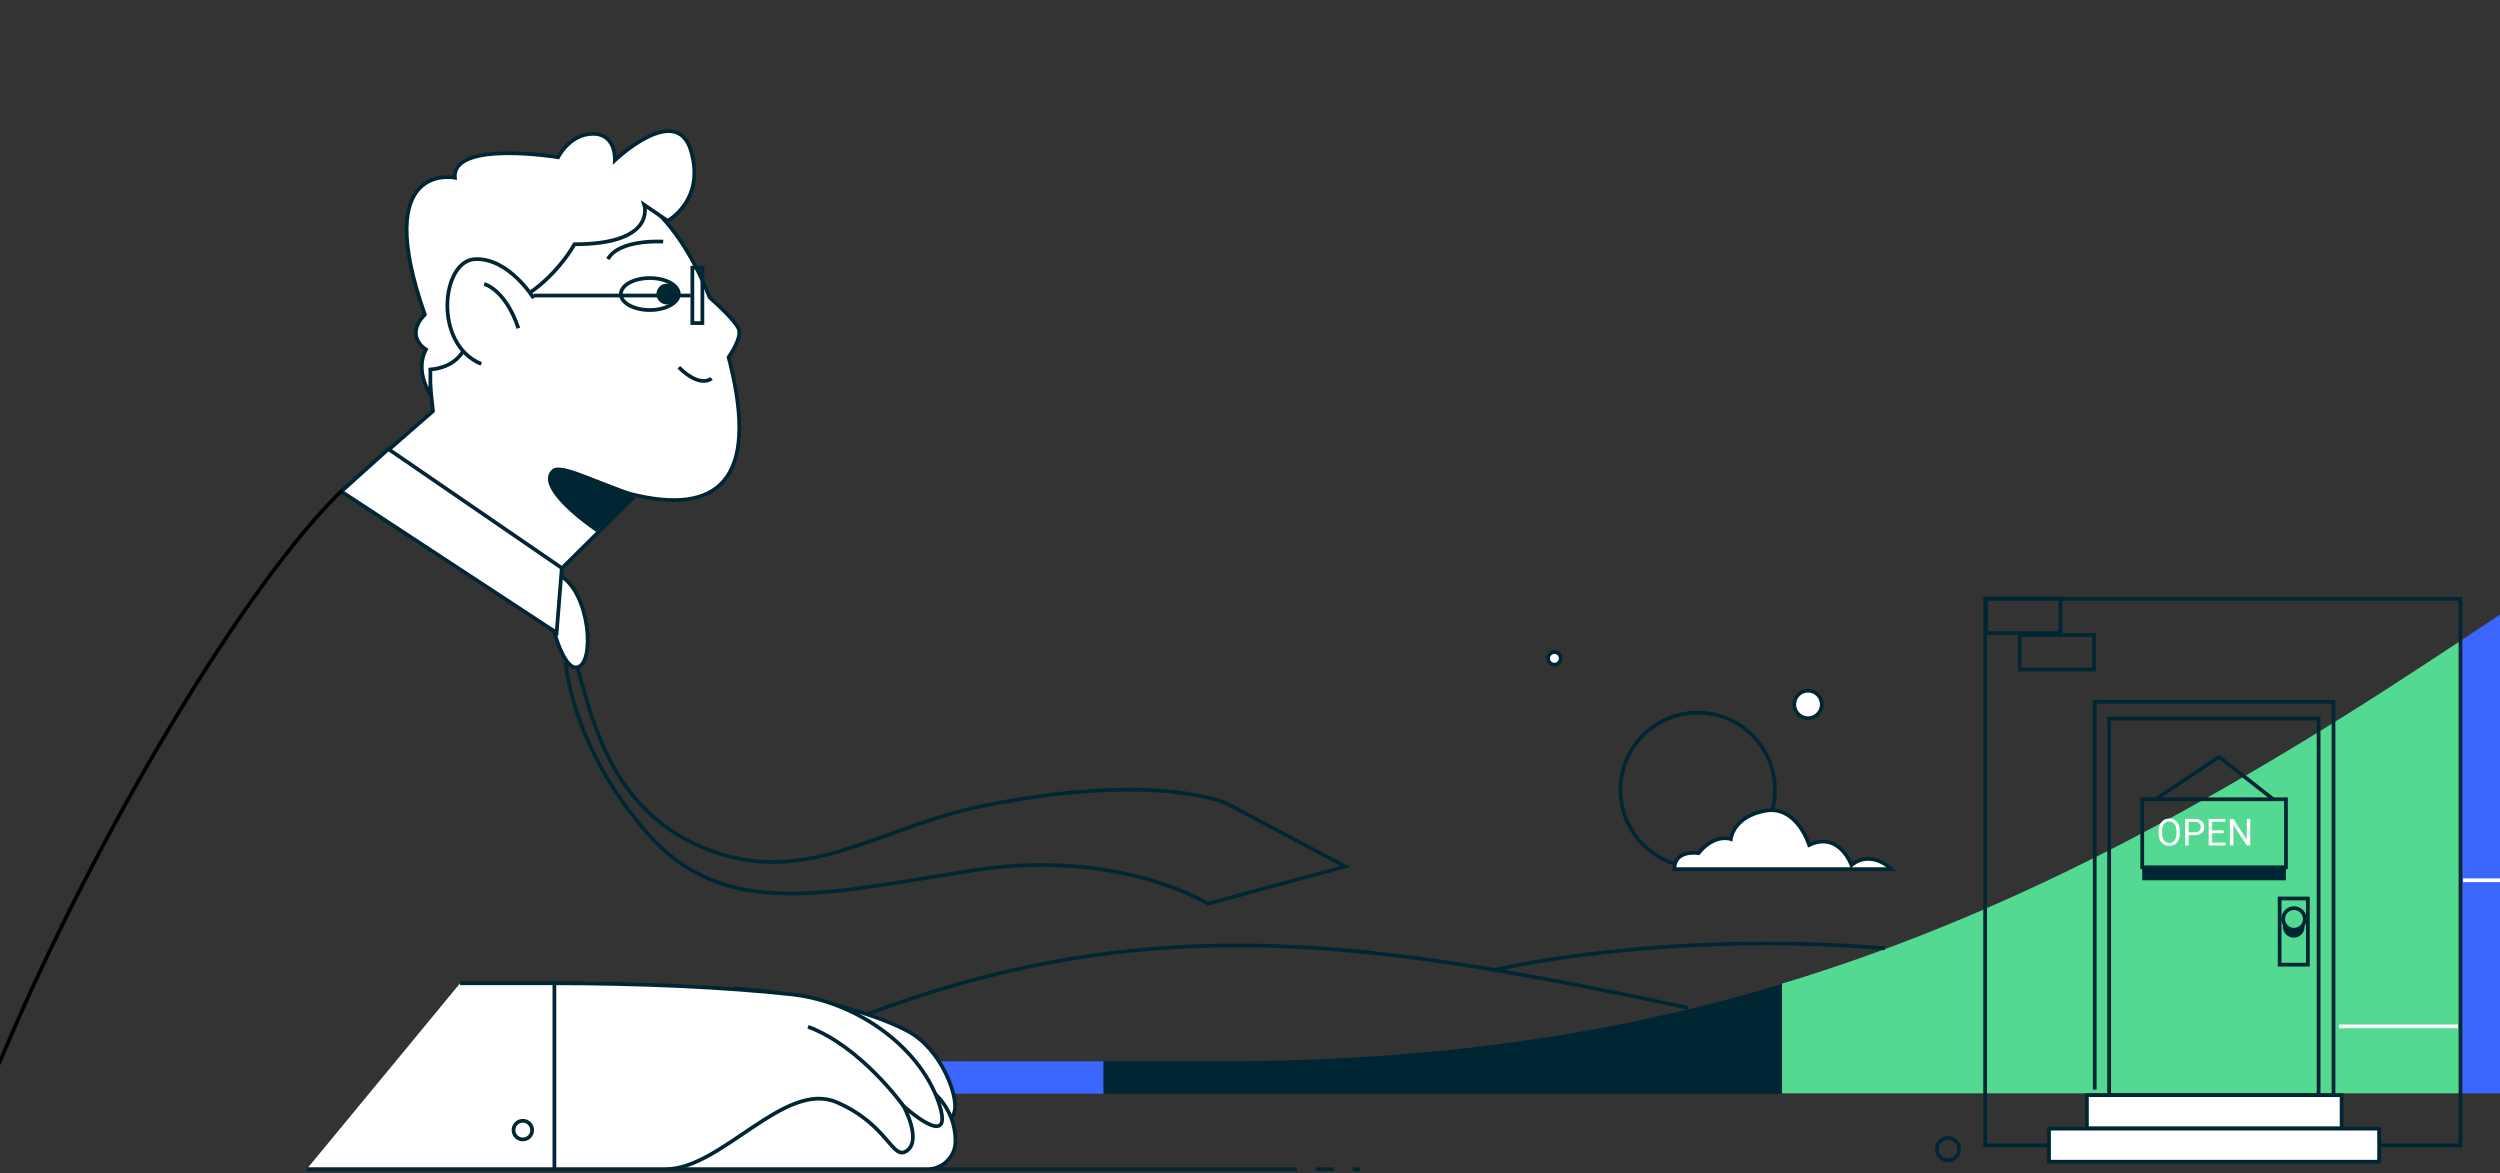 <svg width="375" height="176" viewBox="0 0 375 176" fill="none" xmlns="http://www.w3.org/2000/svg"><rect x="0" y="0" width="375" height="176" fill="#333333" stroke="none"/><g clip-path="url(#a)"><path d="M112.459 159.2v4.851h53.082V159.2h-53.082z" fill="#3C67FF"/><path d="M182.639 159.2h-17.1v4.851h101.764v-16.449c-26.012 7.806-53.193 11.598-84.664 11.598z" fill="#002633"/><path d="M365.339 98.586c-34.98 23.086-65.67 39.201-98.032 48.959v16.45h101.764V96.133c-1.225.78-2.451 1.617-3.732 2.453z" fill="#53D991"/><path d="M369.068 163.995h98.757V41.041c-31.137 8.197-55.7 26.543-98.757 55.092v67.862z" fill="#3C67FF"/><path d="M369.07 89.831h-71.297v81.97h71.297v-81.97z" stroke="#002633" stroke-width=".561" stroke-miterlimit="10"/><path d="M347.788 107.787h-31.415v56.487h31.415v-56.487z" stroke="#002633" stroke-width=".561" stroke-miterlimit="10"/><path d="M351.244 164.274h-38.211v4.963h38.211v-4.963zm5.625 5.019h-49.517v4.963h49.517v-4.963z" fill="#fff" stroke="#002633" stroke-width=".561" stroke-miterlimit="10"/><path d="M344.063 139.46a1.617 1.617 0 1 0-.003-3.233 1.617 1.617 0 0 0 .003 3.233z" stroke="#002633" stroke-width=".561" stroke-miterlimit="10"/><path d="M346.179 134.774h-4.234v9.926h4.234v-9.926z" stroke="#002633" stroke-width=".561" stroke-miterlimit="10"/><path d="M345.678 138.958a1.617 1.617 0 1 1-3.231 0c0-.892.724.502 1.616.502.891 0 1.615-1.394 1.615-.502z" fill="#002633"/><path d="M314.207 163.438v-58.16h35.815v58.996" stroke="#002633" stroke-width=".561" stroke-miterlimit="10"/><path d="M342.89 119.889h-21.556v10.204h21.556v-10.204z" stroke="#002633" stroke-width=".561" stroke-miterlimit="10"/><path d="M326.985 124.962c0 .39-.066.731-.197 1.023a1.504 1.504 0 0 1-.557.665 1.535 1.535 0 0 1-.842.229c-.313 0-.591-.076-.833-.229a1.555 1.555 0 0 1-.566-.66 2.393 2.393 0 0 1-.205-.993v-.287c0-.383.067-.721.2-1.015.133-.293.32-.518.563-.673.244-.156.522-.235.836-.235.318 0 .599.078.841.233.244.153.432.376.563.67.131.292.197.632.197 1.02v.252zm-.522-.257c0-.473-.095-.834-.284-1.086-.19-.254-.455-.38-.795-.38a.93.93 0 0 0-.785.38c-.189.252-.286.602-.292 1.05v.293c0 .458.096.818.287 1.08a.934.934 0 0 0 .795.391c.339 0 .601-.123.787-.369.186-.248.282-.603.287-1.064v-.295zm1.833.56v1.559h-.524v-3.982h1.467c.435 0 .776.111 1.022.334.248.222.371.517.371.883 0 .386-.12.685-.363.894-.24.208-.586.312-1.035.312h-.938zm0-.429h.943c.28 0 .495-.065.645-.197.149-.133.224-.325.224-.574a.75.75 0 0 0-.224-.569c-.15-.142-.354-.217-.615-.222h-.973v1.562zm5.255.148h-1.724v1.411h2.002v.429h-2.527v-3.982h2.5v.432h-1.975v1.28h1.724v.43zm3.989 1.84h-.528l-2.002-3.068v3.068h-.528v-3.982h.528l2.008 3.083v-3.083h.522v3.982z" fill="#fff"/><path d="M342.89 130.093h-21.556v1.951h21.556v-1.951z" fill="#002633"/><path d="M323.229 119.944l9.636-6.413 8.188 6.413" stroke="#002633" stroke-width=".561" stroke-miterlimit="10"/><path d="M368.678 153.957h-17.824" stroke="#fff" stroke-width=".561" stroke-miterlimit="10"/><path d="M292.204 174.03a1.672 1.672 0 1 0-.002-3.344 1.672 1.672 0 0 0 .002 3.344zm-37.542-43.938c6.399 0 11.585-5.193 11.585-11.598 0-6.406-5.186-11.598-11.585-11.598-6.398 0-11.586 5.192-11.586 11.598 0 6.405 5.188 11.598 11.586 11.598z" stroke="#002633" stroke-width=".561" stroke-miterlimit="10"/><path d="M251.154 130.371h32.585s-3.008-3.011-6.016-.613c0 0-1.838-5.13-6.35-3.011 0 0-1.838-6.023-6.628-5.13-4.79.892-5.124 4.237-5.124 4.237s-2.395-.892-4.846 2.119c0 0-3.621-.613-3.621 2.398z" fill="#fff" stroke="#002633" stroke-width=".561" stroke-miterlimit="10"/><path d="M369.461 132.042h14.816v16.338h28.964v6.692h24.509v-7.417h8.187v16.338h11.865v-8.141h8.912v-20.074h17.1V123.12h18.548v22.305h8.188" stroke="#fff" stroke-width=".561" stroke-miterlimit="10"/><path d="M113.404 159.367c51.969-25.26 89.678-18.791 139.808-8.197m-29.519-5.577s25.065-6.134 59.043-3.346M84.83 94.85c3.342 7.249 3.9 24.535 19.495 31.784 15.596 7.249 26.736-2.231 42.332-5.576 15.931-3.402 30.078-3.346 37.319-.558l17.825 9.479-20.61 5.577s-13.368-8.365-35.091-5.019-37.319 7.807-49.016-5.576c-11.418-13.048-12.254-25.65-12.254-25.65" stroke="#002633" stroke-width=".561" stroke-miterlimit="10"/><path d="M83.16 85.927c5.012 1.673 6.126 12.267 3.898 13.94s-4.066-5.576-4.066-5.576" fill="#fff"/><path d="M83.16 85.927c5.012 1.673 6.126 12.267 3.898 13.94s-4.066-5.576-4.066-5.576" stroke="#002633" stroke-width=".561" stroke-miterlimit="10"/><path d="M77.198 23.81c16.153 0 24.341 8.42 29.243 20.8 1.504 1.338 3.732 3.457 4.289 4.572.613 1.06-.613 3.178-1.448 4.405.055.28.167.558.222.837 4.345 17.509-1.726 22.974-14.872 19.684-1.448-.39-5.904-2.287-7.185-2.621l7.408 3.29L80.54 88.94 51.576 73.327l13.368-11.654c-3.008-27.324-.278-37.862 12.254-37.862z" fill="#fff" stroke="#002633" stroke-width=".561" stroke-miterlimit="10"/><path d="M63.72 47.175c-3.12 3.29.167 5.242.167 5.242-1.727 3.29.668 6.747.668 6.747v-3.736c7.185-.67 5.904-8.309 5.904-8.309 10.472-.669 15.708-10.483 15.708-10.483 12.421 0 10.472-5.91 10.472-5.91l3.509 2.397s5.681-3.067 3.509-10.483c-2.173-7.417-11.419 1.394-11.419 1.394s.223-3.96-3.286-3.96c-3.51 0-5.236 3.514-5.236 3.514s-15.93-2.621-15.485 3.067c0 0-12.643-2.621-4.511 20.52z" fill="#fff" stroke="#002633" stroke-width=".561" stroke-miterlimit="10"/><path d="M106.722 56.766s-1.615 1.561-4.902-1.673" stroke="#002633" stroke-width=".561" stroke-miterlimit="10"/><path d="M100.038 45.668a1.561 1.561 0 0 0 0-3.123 1.56 1.56 0 0 0 0 3.123zM89.454 79.794s-9.914-6.58-6.572-9.424c1.67-1.45 12.03 4.35 12.03 4.35l-5.458 5.074z" fill="#002633"/><path d="M80.041 44.72s-3.676-6.022-8.745-5.854c-5.068.167-6.405 12.713.892 15.724" fill="#fff"/><path d="M80.041 44.72s-3.676-6.022-8.745-5.854c-5.068.167-6.405 12.713.892 15.724m.445-11.988s3.175.781 5.124 6.636m19.717-2.733c2.399 0 4.344-1.073 4.344-2.397 0-1.325-1.945-2.398-4.344-2.398-2.4 0-4.345 1.073-4.345 2.398 0 1.324 1.945 2.398 4.344 2.398zm2.007-10.259s-6.573-.446-8.3 2.621m12.674 9.591h1.504v-8.309h-1.504v8.309z" stroke="#002633" stroke-width=".561" stroke-miterlimit="10"/><path d="M51.188 73.718l7.073-6.357 26.012 17.844-.78 9.703-32.305-21.19z" fill="#fff" stroke="#002633" stroke-width=".561" stroke-miterlimit="10"/><path d="M103.604 44.33H80.043m229.035 45.445h-11.14v5.186h11.14v-5.186zm5.015 5.465h-11.14v5.186h11.14V95.24z" stroke="#002633" stroke-width=".561" stroke-miterlimit="10"/><path d="M233.162 99.703a.947.947 0 1 0 0-1.895.947.947 0 0 0 0 1.894zm38.041 8.029a2.062 2.062 0 0 0 2.061-2.063c0-1.14-.922-2.064-2.061-2.064-1.137 0-2.06.924-2.06 2.064 0 1.139.923 2.063 2.06 2.063z" fill="#fff" stroke="#002633" stroke-width=".561" stroke-miterlimit="10"/><path d="M110.059 148.271c9.914.502 21.277 3.737 26.234 6.469 4.958 2.732 7.409 9.647 6.907 11.877-.501 2.231-2.228 1.506-4.957-3.234-2.729-4.684-5.96-5.967-12.644-6.915" fill="#fff"/><path d="M110.059 148.271c9.914.502 21.277 3.737 26.234 6.469 4.958 2.732 7.409 9.647 6.907 11.877-.501 2.231-2.228 1.506-4.957-3.234-2.729-4.684-5.96-5.967-12.644-6.915" stroke="#002633" stroke-width=".561" stroke-miterlimit="10"/><path d="M139.139 175.371h-38.155c0-7.695 6.239-13.94 13.925-13.94h18.66a9.728 9.728 0 0 1 9.748 9.758c0 2.286-1.894 4.182-4.178 4.182z" fill="#fff" stroke="#002633" stroke-width=".561" stroke-miterlimit="10"/><path d="M83.16 147.49c12.254 0 25.622.558 35.648 1.673 10.026 1.115 19.718 8.309 22.225 16.952 1.838 6.468-5.515-.223-5.515-.223s2.785 5.018.557 6.691-2.785-3.903-10.583-7.249c-7.798-3.346-17.267 10.037-25.622 10.037H83.16" fill="#fff"/><path d="M83.16 147.49c12.254 0 25.622.558 35.648 1.673 10.026 1.115 19.718 8.309 22.225 16.952 1.838 6.468-5.515-.223-5.515-.223s2.785 5.018.557 6.691-2.785-3.903-10.583-7.249c-7.798-3.346-17.267 10.037-25.622 10.037H83.16m56.813 0h54.586m2.787 0h2.785m2.785 0h1.114" stroke="#002633" stroke-width=".561" stroke-miterlimit="10"/><path d="M46.008 175.37H83.16v-27.881H69.012" fill="#fff"/><path d="M46.008 175.37H83.16v-27.881H69.012" stroke="#002633" stroke-width=".561" stroke-miterlimit="10"/><path d="M78.426 170.909a1.393 1.393 0 1 0-.002-2.786 1.393 1.393 0 0 0 .002 2.786z" fill="#fff" stroke="#002633" stroke-width=".561" stroke-miterlimit="10"/><path d="M135.514 165.891s-6.35-8.922-14.315-11.877l14.315 11.877z" fill="#fff"/><path d="M135.514 165.891s-6.35-8.922-14.315-11.877" stroke="#002633" stroke-width=".561" stroke-miterlimit="10"/></g><path d="M51.289 73.582C37.258 87.052 14.684 124.478.498 158.047-39.35 252.333-394.046 97.434-428 136.44" stroke="#000" stroke-width=".561"/><defs><clipPath id="a"><path fill="#fff" transform="translate(46.008)" d="M0 0h495.732v175.649H0z"/></clipPath></defs></svg>